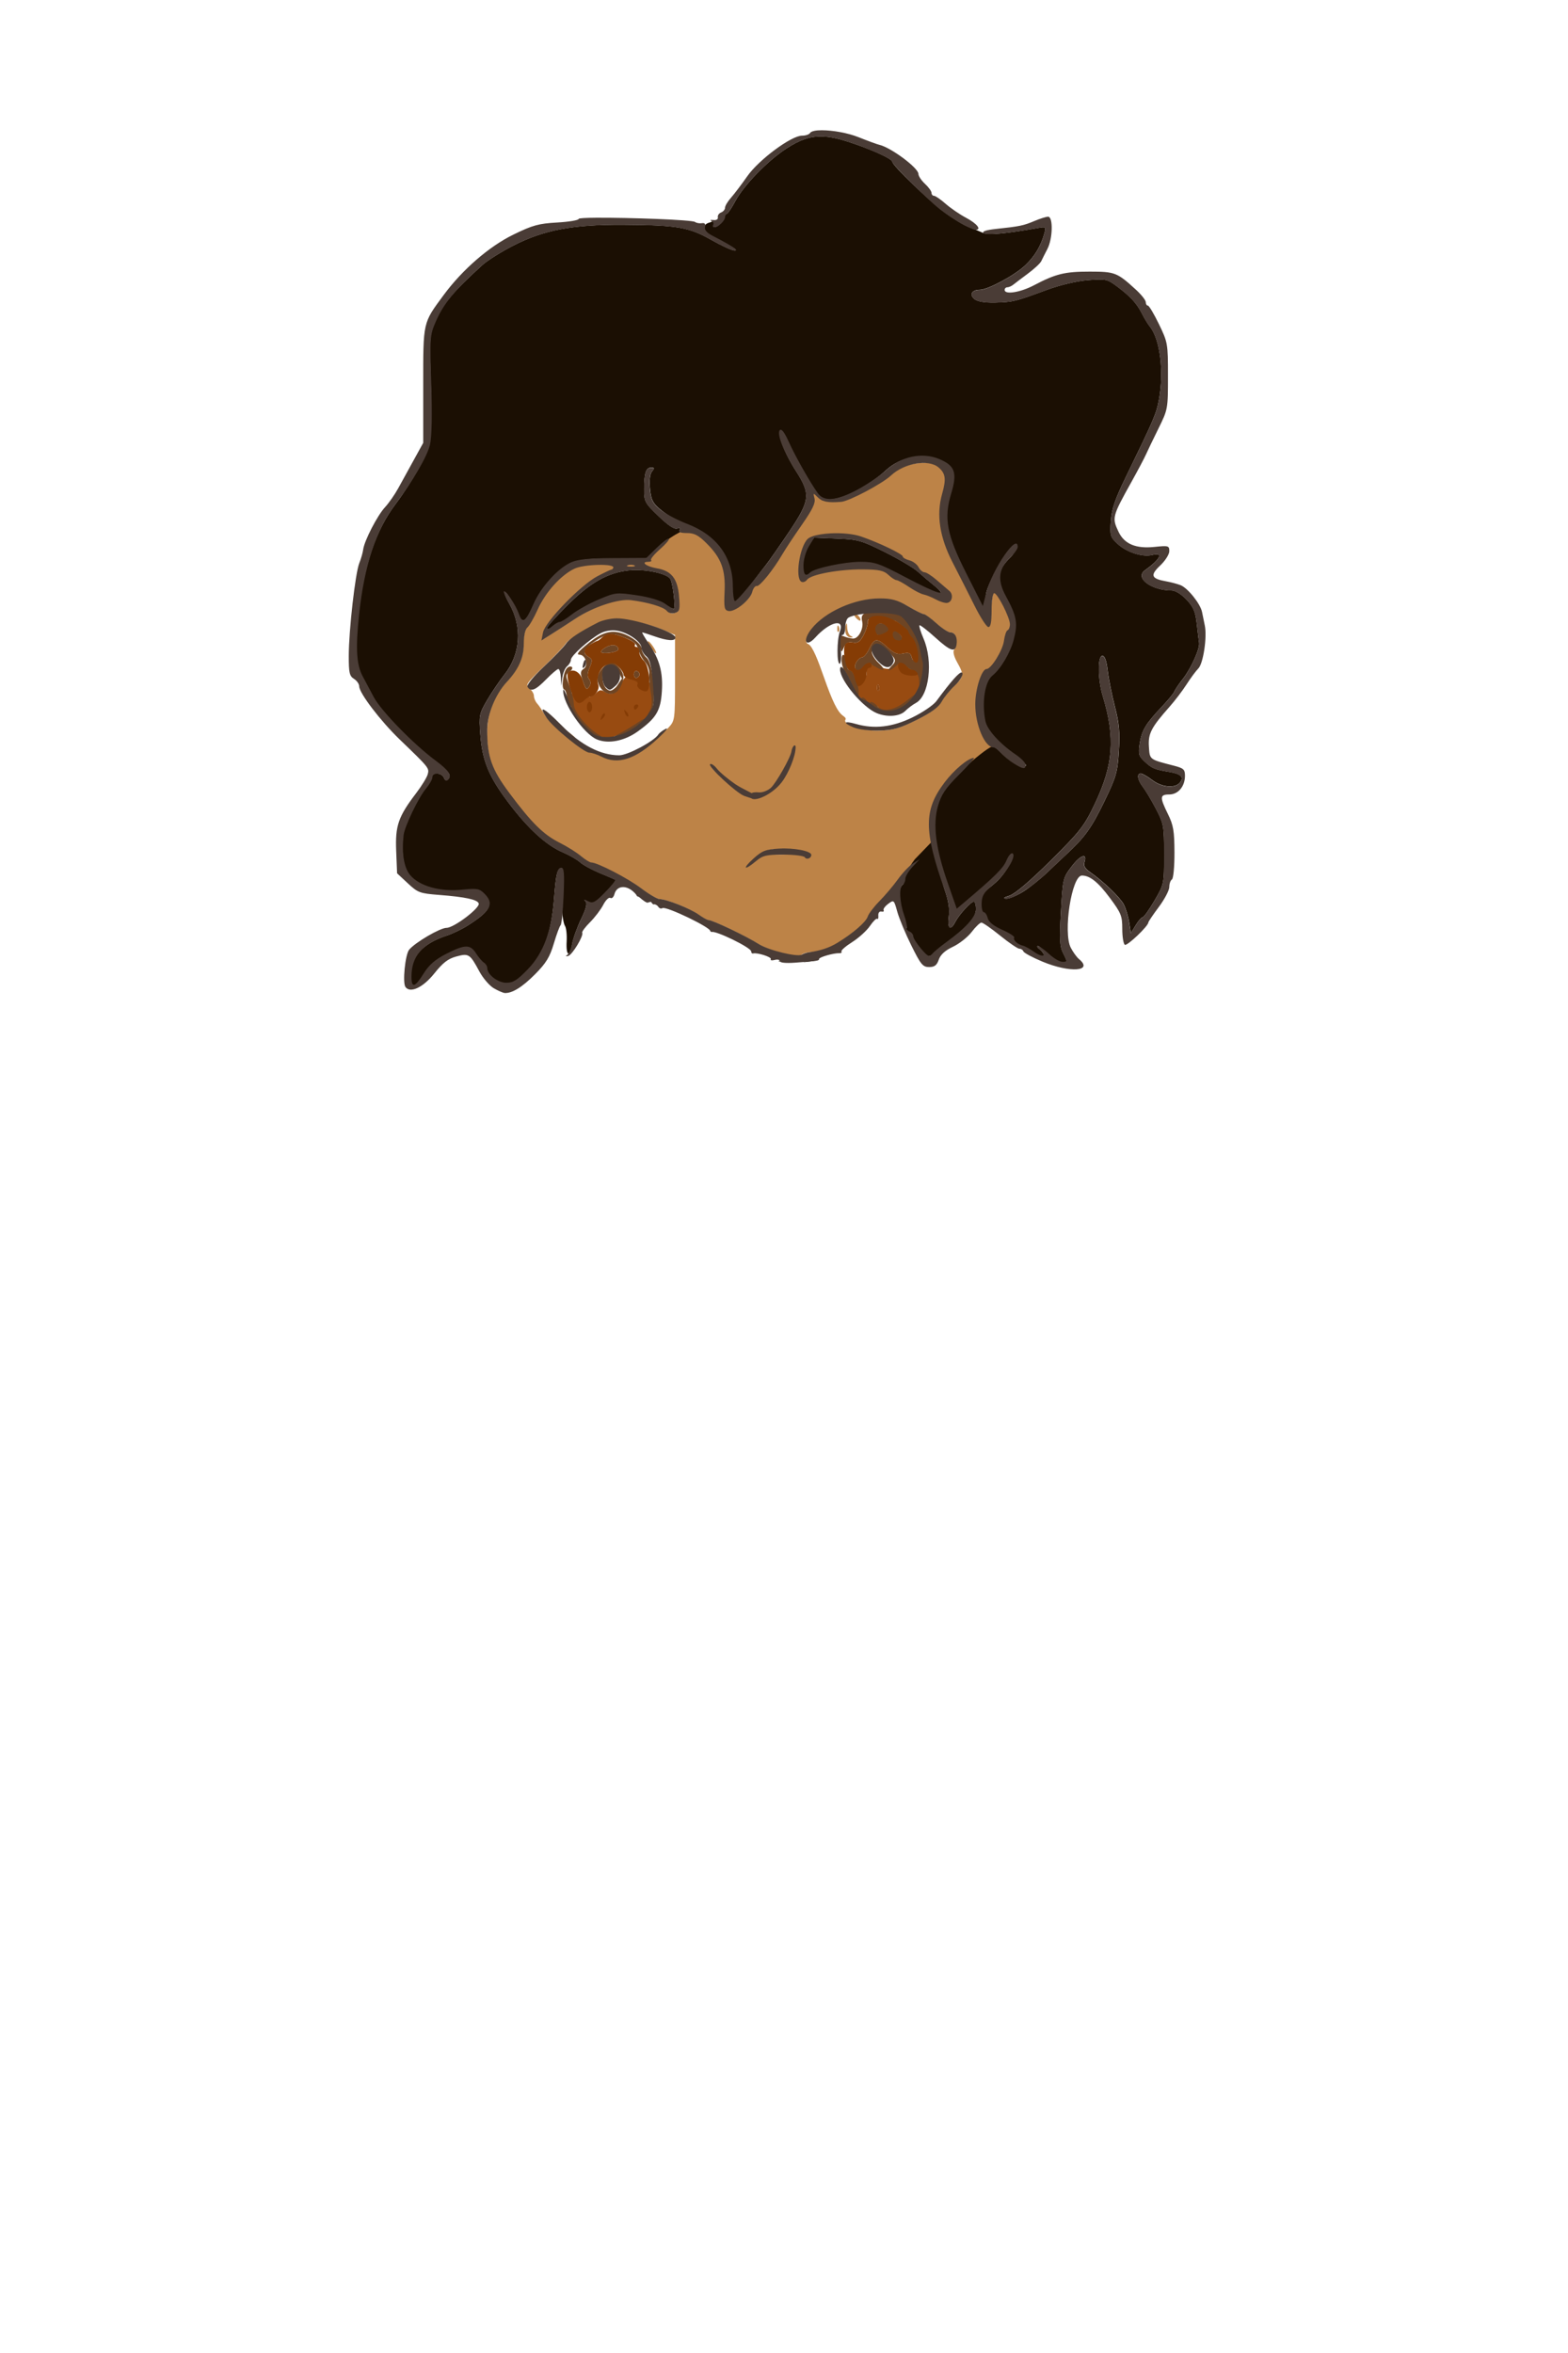 <?xml version="1.0" encoding="UTF-8" standalone="no"?>
<!-- Created with Inkscape (http://www.inkscape.org/) -->

<svg
   version="1.1"
   id="svg579"
   width="192"
   height="288"
   viewBox="0 0 192 288"
   sodipodi:docname="head1.svg"
   inkscape:version="1.2.2 (732a01da63, 2022-12-09)"
   xmlns:inkscape="http://www.inkscape.org/namespaces/inkscape"
   xmlns:sodipodi="http://sodipodi.sourceforge.net/DTD/sodipodi-0.dtd"
   xmlns="http://www.w3.org/2000/svg"
   xmlns:svg="http://www.w3.org/2000/svg">
  <sodipodi:namedview
     id="namedview2480"
     pagecolor="#ffffff"
     bordercolor="#000000"
     borderopacity="0.25"
     inkscape:showpageshadow="2"
     inkscape:pageopacity="0.0"
     inkscape:pagecheckerboard="0"
     inkscape:deskcolor="#d1d1d1"
     showgrid="false"
     inkscape:zoom="2.8263889"
     inkscape:cx="96.058968"
     inkscape:cy="144.1769"
     inkscape:window-width="1920"
     inkscape:window-height="1001"
     inkscape:window-x="-9"
     inkscape:window-y="-9"
     inkscape:window-maximized="1"
     inkscape:current-layer="svg579" />
  <defs
     id="defs583" />
  <g
     id="g585"
     transform="translate(9.199,-1.294)">
    <g
       id="g589"
       transform="translate(-3.54,4.783)">
      <path
         id="skin"
         style="fill:#bd8347;stroke-width:0.32"
         d="m 107.305,53.17 c -1.291,0.015 -2.777,0.467 -3.989,1.538 -1.057,0.934 -1.72,1.123 -4.956,2.787 -0.584,0.3 -1.611,0.431 -2.529,0.327 -0.653,-0.074 -1.533,-1.098 -1.837,-0.882 -0.444,0.316 -0.691,1.925 -1.837,3.661 -3.903,5.915 -4.785,7.679 -5.185,7.432 -0.147,-0.091 -0.447,0.468 -0.559,0.916 -0.266,1.06 -1.781,2.161 -2.638,2.038 -0.616,-0.089 -0.296,0.092 -0.308,-2.259 -0.015,-3.182 -1.243,-4.898 -3.814,-6.995 -0.684,-0.557 -3.064,0.006 -3.446,0.688 -0.328,0.586 -1.007,1.17 -1.9,1.788 -0.364,0.252 -0.403,0.665 -0.314,0.809 0.089,0.144 -0.427,0.218 -0.649,0.218 -0.724,0 0.159,0.639 1.561,1.038 1.606,0.457 2.35,0.906 2.546,3.276 0.13,1.572 0.072,1.804 -0.496,1.984 -0.39,0.124 -0.637,0.02 -0.865,-0.262 -0.382,-0.471 -2.484,-1.151 -4.521,-1.398 -1.561,-0.189 -4.63,0.928 -6.802,2.359 -1.007,0.663 -2.357,1.536 -3.002,1.939 l -0.851,0.536 0.048,-0.776 c 0.394,-1.968 7.414,-8.207 8.269,-7.352 0.108,0.108 0.352,-0.166 0.352,-0.459 0,-0.434 -0.597,-0.522 -2.056,-0.522 -0.985,0 -2.352,0.131 -2.941,0.41 -1.238,0.587 -4.006,3.416 -4.006,4.097 0,0.254 -0.538,1.176 -1.154,2.092 -0.88,1.307 -0.988,2.105 -0.989,3.274 -0.001,1.542 -0.68,3.015 -2.088,4.527 -2.141,2.301 -2.849,5.508 -2.045,9.258 0.61,2.844 5.607,9.224 8.379,10.509 0.654,0.303 1.856,0.848 2.468,1.305 0.612,0.458 1.199,1.001 1.379,1.032 0.969,0.166 4.777,2 6.285,3.142 0.956,0.723 1.965,1.314 2.244,1.314 0.82,0 3.747,1.157 4.771,1.887 0.52,0.371 1.058,0.674 1.195,0.674 0.513,0 4.642,1.969 6.205,2.959 0.613,0.388 1.91,0.877 2.881,1.086 2.248,0.484 2.102,0.472 2.359,0.215 0.121,-0.121 0.469,-0.253 0.773,-0.293 1.49,-0.198 2.871,-0.083 3.897,-0.706 1.914,-1.163 3.614,-2.787 3.833,-3.477 0.115,-0.363 0.569,-1.077 1.117,-1.613 0.548,-0.536 1.479,-1.622 2.093,-2.412 0.614,-0.79 1.492,-2.354 2.329,-3.179 1.495,-1.472 1.92,-1.244 1.927,-3.228 0.004,-1.111 0.07,-2.769 0.223,-3.427 0.363,-1.561 3.21,-4.697 4.771,-5.355 0.659,-0.278 1.429,-0.809 1.737,-1.053 0.591,-0.469 1.005,-1.047 0.523,-1.047 -0.573,0 -1.627,-2.89 -1.622,-4.785 0.005,-1.941 0.735,-4.206 1.326,-4.206 0.605,0 1.999,-2.21 2.158,-3.413 0.087,-0.662 0.288,-1.097 0.445,-1.156 0.158,-0.059 0.199,-0.719 0.199,-1.062 0,-0.809 -1.627,-4.289 -2.036,-4.289 -0.174,0 -0.447,1.372 -0.447,2.522 0,1.46 -0.078,1.762 -0.359,1.75 -0.22,-0.009 -0.8,-0.927 -1.518,-2.37 -0.718,-1.443 -1.905,-3.748 -2.656,-5.202 -1.606,-3.11 -1.808,-5.216 -1.17,-8.598 0.41,-2.172 0.208,-2.568 -0.55,-3.199 -0.509,-0.424 -1.384,-0.421 -2.159,-0.412 z m -13.48,9.105 2.818,-0.441 c 2.939,0.13 3.233,0.422 5.486,1.518 1.364,0.664 2.71,1.167 2.71,1.324 0,0.156 0.122,0.984 0.327,0.452 0.098,-0.254 0.98,0.159 1.368,0.558 0.388,0.398 0.85,1.114 1.334,1.361 0.484,0.247 1.129,0.378 1.129,0.52 0,0.142 0.296,0.693 0.835,0.972 0.713,0.369 0.766,0.488 0.693,0.997 -0.125,0.873 -0.399,0.889 -1.569,0.249 -0.498,-0.272 -1.217,-0.65 -1.548,-0.714 -0.331,-0.064 -0.979,-0.444 -1.644,-0.896 -0.665,-0.452 -1.369,-0.781 -1.564,-0.781 -0.196,0 -0.609,-0.262 -0.944,-0.634 -0.564,-0.626 -1.359,-0.937 -4.471,-0.806 -2.529,0.106 -3.641,0.292 -4.816,0.815 -0.858,0.382 -1.04,0.82 -1.194,0.82 -0.568,0 -0.45,-2.849 0.24,-4.274 z M 71.477,65.552 c -0.111,-1.4e-5 -0.183,0.103 -0.298,0.149 -0.255,0.102 -0.179,0.178 0.193,0.193 0.337,0.014 1.034,-0.006 0.928,-0.113 -0.053,-0.053 -0.701,-0.23 -0.812,-0.23 z m 31.588,4.93 c 1.031,0.425 1.164,-0.498 2.35,0.201 0.93,0.548 1.828,0.996 1.996,0.996 0.168,0 0.863,0.505 1.545,1.121 0.682,0.616 1.475,1.119 1.762,1.119 0.287,0 0.542,0.18 0.568,0.4 0.144,1.178 0.129,1.391 -0.121,1.729 -0.164,0.221 -0.012,0.831 0.381,1.529 0.863,1.537 0.832,1.758 -0.389,2.895 -0.572,0.532 -1.272,1.4 -1.557,1.928 -0.362,0.672 -1.274,1.339 -3.039,2.221 -2.079,1.039 -2.889,1.27 -4.604,1.316 -2.099,0.057 -4.437,-0.773 -4.098,-1.322 0.099,-0.16 0.007,-0.282 -0.312,-0.514 -0.657,-0.478 -1.272,-1.73 -2.33,-4.74 -0.7,-1.99 -1.378,-3.792 -1.913,-4.019 -1.019,-0.432 1.526,-2.835 4.158,-4.122 1.275,-0.624 2.22,-0.758 4.013,-0.862 0.573,-0.033 0.87,-0.172 1.214,-0.031 z m -4.019,1.197 c -0.173,0 -0.127,0.203 0.1,0.449 0.227,0.246 0.464,0.398 0.525,0.34 0.19,-0.18 -0.293,-0.789 -0.625,-0.789 z M 69.966,72.377 c 1.655,0.044 3.763,0.443 5.992,1.404 l 1.039,0.449 v 5.238 c 0,5.147 -0.013,5.254 -0.801,6.104 -0.396,0.428 -0.817,0.704 -1.014,0.689 -0.006,0.021 -0.019,0.039 -0.033,0.055 -0.026,0.025 -0.055,0.047 -0.088,0.064 -0.002,7.65e-4 -0.004,0.001 -0.006,0.002 -0.004,0.004 -0.006,0.009 -0.01,0.014 -0.038,0.047 -0.078,0.094 -0.111,0.145 -0.018,0.028 -0.041,0.043 -0.061,0.049 4.48e-4,0.007 -6.2e-4,0.012 0,0.02 0.024,0.287 -0.198,0.498 -0.442,0.584 -0.231,0.081 -0.275,0.139 -0.224,-0.008 -0.017,0.015 -0.036,0.028 -0.057,0.039 -0.038,0.021 -0.079,0.037 -0.121,0.049 -0.025,0.006 -0.012,0.003 -0.037,0.008 -0.031,0.005 -0.054,-3.25e-4 -0.068,-0.012 0.005,0.024 0.006,0.049 0.02,0.07 0.183,0.297 -0.579,0.793 -2.007,1.58 -1.237,0.682 -2.722,0.711 -3.943,0.074 -0.504,-0.263 -1.135,-0.458 -1.439,-0.458 -0.739,0 -4.85,-3.326 -5.512,-4.527 -0.289,-0.523 -0.704,-1.145 -0.924,-1.383 -0.22,-0.238 -0.4,-0.658 -0.4,-0.934 0,-0.276 -0.253,-0.697 -0.561,-0.934 -0.512,-0.394 -0.365,-0.617 1.705,-2.596 1.246,-1.19 2.472,-2.47 2.725,-2.846 0.426,-0.633 1.776,-1.288 4.078,-2.466 0.632,-0.323 1.22,-0.523 2.213,-0.497 z m 28.051,0.457 c -0.031,-0.046 -0.072,0.03 -0.123,0.225 -0.082,0.318 -0.07,0.787 0.027,1.041 0.097,0.254 0.362,0.449 0.588,0.436 0.321,-0.02 0.323,-0.061 0.01,-0.188 -0.22,-0.089 -0.417,-0.544 -0.438,-1.014 -0.013,-0.288 -0.033,-0.454 -0.064,-0.5 z m -1.09,0.248 c -0.034,0.034 -0.057,0.146 -0.064,0.332 h 0.002 c -0.014,0.337 0.062,0.526 0.168,0.42 0.106,-0.106 0.116,-0.382 0.023,-0.613 -0.051,-0.128 -0.095,-0.172 -0.129,-0.139 z m -23.256,1.918 c -0.042,0.05 0.064,0.294 0.291,0.641 0.302,0.462 0.61,0.84 0.684,0.84 0.231,0 -0.513,-1.233 -0.883,-1.461 -0.048,-0.03 -0.078,-0.036 -0.092,-0.02 z m 35.843,7.163 c -0.088,0 -0.565,0.56 -0.978,1 -0.413,0.44 -0.857,0.357 -0.769,0.357 0.088,0 0.499,-0.359 0.912,-0.799 0.413,-0.44 0.923,-0.558 0.835,-0.558 z m -45.636,3.917 c -0.017,0.017 0.08,0.147 0.279,0.4 0.242,0.308 0.494,0.561 0.561,0.561 0.263,0 0.094,-0.264 -0.439,-0.682 -0.254,-0.199 -0.384,-0.296 -0.4,-0.279 z m 11.168,0.172 c -7.72e-4,0.002 -0.003,0.004 -0.004,0.006 0.003,0.003 0.005,0.005 0.008,0.008 0.005,-0.004 0.009,-0.008 0.014,-0.012 -0.006,-8.32e-4 -0.012,-4.39e-4 -0.018,-0.002 z m 16.65,1.729 c 0.081,0.135 -0.084,0.702 -0.418,1.758 -0.599,1.892 -1.963,3.368 -3.229,4.045 -0.969,0.518 -1.821,0.533 -2.893,-0.182 -0.528,-0.352 -0.714,-0.317 -1.682,-1.264 -0.769,-0.752 -2.24,-1.783 -1.92,-2.104 0.11,-0.11 0.008,0.05 0.396,0.506 1.194,1.403 3.821,3.084 5.002,3.084 1.622,0 3.452,-2.256 4.334,-4.859 0.014,-0.362 0.08,-0.831 0.408,-0.984 z m -1.678,12.43 c 0,0 3.853,0.151 3.244,0.76 -0.293,0.293 -0.103,0.379 -0.588,0.077 -0.345,-0.216 -1.581,-0.125 -2.746,-0.125 -1.792,0 -2.33,-0.143 -3.135,0.534 -1.467,1.234 -1.396,1.41 0.028,0.124 1.175,-1.062 1.167,-1.341 3.196,-1.369 z" />
      <path
         style="fill:#984b11;stroke-width:0.32"
         d="m 67.646,86.518 c -1.149,-0.646 -3.359,-3.058 -3.24,-3.6 0.064,-0.291 -0.162,-1.49 0.031,-1.452 0.193,0.038 1.18,0.883 1.394,0.624 0.214,-0.258 0.589,-0.314 0.756,-0.314 0.167,0 0.516,-0.213 0.777,-0.473 0.368,-0.368 0.602,-0.392 1.055,-0.109 0.777,0.485 1.567,0.14 1.944,-0.849 0.389,-1.023 0.905,-1.564 1.79,-0.546 0.383,0.44 1.358,0.255 1.711,0.255 0.519,0 0.342,1.295 0.342,2.192 0,0.614 -0.125,1.457 -0.648,2.086 -0.635,0.764 -1.777,1.301 -2.982,1.868 -1.676,0.788 -2.026,0.826 -2.93,0.318 z m 0.655,-2.586 c -0.099,-0.099 -0.09,0.027 -0.21,0.343 -0.174,0.456 -0.293,0.409 0.023,0.096 0.219,-0.217 0.286,-0.34 0.187,-0.438 z M 70.983,83.705 c -0.316,-0.314 -0.134,-0.298 0.04,0.158 0.12,0.316 0.122,0.347 0.221,0.249 0.099,-0.099 -0.041,-0.19 -0.26,-0.407 z m -4.221,-0.648 c 0,-0.352 -0.04,-0.484 -0.216,-0.484 -0.176,0 -0.247,0.184 -0.247,0.536 0,0.352 0.009,0.473 0.185,0.473 0.176,0 0.278,-0.173 0.278,-0.525 z m 5.579,-0.094 c 0.109,-0.176 0.118,-0.08 -0.068,-0.08 -0.186,0 -0.193,0.019 -0.193,0.195 0,0.176 -0.051,0.195 0.027,0.195 0.078,0 0.126,-0.134 0.235,-0.31 z m 29.549,0.102 c -0.106,-0.171 -0.753,-0.266 -1.361,-0.555 -1.182,-0.561 -1.886,-1.82 -1.08,-2.49 0.264,-0.219 0.996,-0.572 0.996,-0.976 0,-0.902 -0.022,-1.492 1.149,-1.05 0.64,0.242 1.557,0.548 1.97,0.29 0.465,-0.29 0.619,-0.93 0.925,-0.44 0.235,0.377 1.571,1.092 2.165,1.092 0.841,0 0.52,0.565 0.52,1.375 0,1.775 -4.479,4.056 -5.283,2.755 z m 0.053,-2.629 c -0.102,-0.255 -0.178,-0.179 -0.193,0.193 -0.014,0.337 0.062,0.526 0.168,0.42 0.106,-0.106 0.118,-0.382 0.025,-0.613 z m 2.2,-7.79 c -0.342,-0.258 -0.467,-0.47 -0.279,-0.47 0.188,0 0.521,0.216 0.74,0.48 0.498,0.6 0.342,0.597 -0.461,-0.01 z"
         id="lower_eye" />
      <path
         style="fill:#6e4524;stroke-width:0.32"
         d="m 65.77,85.311 c -0.816,-0.872 -1.484,-1.817 -1.484,-2.099 0,-0.282 -0.108,-0.446 -0.24,-0.365 -0.132,0.081 -0.257,-0.3 -0.277,-0.847 -0.021,-0.547 -0.175,-1.04 -0.343,-1.096 -0.367,-0.122 -0.149,-2.003 0.297,-2.563 0.174,-0.218 0.452,-0.312 0.619,-0.209 0.167,0.103 0.054,0.369 -0.249,0.591 -0.519,0.379 -0.52,0.484 -0.019,1.736 0.293,0.733 0.533,1.755 0.533,2.272 0,0.953 1.75,2.983 3.144,3.767 0.502,0.283 0.425,0.383 0.02,0.39 -0.284,0.005 -1.184,-0.704 -2,-1.577 z m 4.264,1.068 c 0.645,-0.323 1.987,-1.129 2.562,-1.539 0.574,-0.409 0.971,-0.443 0.83,-0.215 -0.372,0.601 -3.098,2.274 -3.682,2.259 -0.274,-0.007 -0.355,-0.183 0.291,-0.506 z m 3.86,-2.869 c 0.283,-0.473 0.321,-1.125 0.13,-2.24 -0.149,-0.865 -0.232,-1.914 -0.186,-2.332 0.046,-0.418 -0.193,-1.066 -0.532,-1.44 -0.339,-0.374 -0.706,-1.06 -0.815,-1.524 -0.143,-0.605 -0.564,-0.99 -1.488,-1.36 -1.75,-0.7 -2.211,-0.657 -3.772,0.356 -1.439,0.933 -1.664,1.477 -0.81,1.956 0.466,0.261 0.481,0.426 0.121,1.296 -0.295,0.711 -0.315,1.115 -0.072,1.408 0.208,0.25 0.23,0.59 0.056,0.87 -0.341,0.552 -0.444,0.455 -0.876,-0.826 -0.266,-0.79 -0.235,-1.045 0.156,-1.292 0.63,-0.397 0.249,-1.719 -0.501,-1.737 -0.383,-0.009 -0.216,-0.293 0.582,-0.983 1.705,-1.477 2.839,-1.974 4.053,-1.777 1.348,0.219 2.987,1.362 2.987,2.084 0,0.301 0.265,0.774 0.589,1.052 0.867,0.742 1.258,5.938 0.502,6.66 -0.479,0.457 -0.489,0.443 -0.122,-0.169 z M 101.362,83.068 c -0.415,-0.346 -0.593,-0.634 -0.395,-0.64 0.198,-0.006 0.54,0.205 0.759,0.469 0.699,0.842 2.182,0.57 3.706,-0.679 1.725,-1.413 1.864,-1.189 0.214,0.346 -1.423,1.323 -3.069,1.516 -4.285,0.504 z m -1.555,-0.99 c 0,-0.186 0.144,-0.25 0.32,-0.141 0.176,0.109 0.32,0.261 0.32,0.339 0,0.078 -0.144,0.141 -0.32,0.141 -0.176,0 -0.32,-0.152 -0.32,-0.339 z m -1.106,-1.667 c -0.322,-0.745 -0.74,-1.551 -0.929,-1.791 -0.418,-0.531 -0.532,-1.963 -0.155,-1.963 0.149,0 0.427,0.448 0.427,0.976 0,0.6 0.086,0.913 0.36,0.913 0.576,0 1.334,2.768 1.027,3.075 -0.08,0.08 -0.408,-0.464 -0.73,-1.209 z m -30.684,0.461 c -0.291,-0.322 -0.53,-0.898 -0.53,-1.28 0,-0.772 1.042,-1.975 1.71,-1.975 0.614,0 1.492,1.061 1.477,1.785 -0.009,0.419 -0.157,0.283 -0.465,-0.425 -0.462,-1.064 -0.69,-1.186 -1.577,-0.846 -0.659,0.253 -0.673,2.149 -0.02,2.691 0.398,0.33 0.601,0.299 1.12,-0.17 0.232,-0.21 0.756,-1.171 0.865,-1.176 0.207,-0.009 -0.188,1.171 -0.615,1.598 -0.554,0.554 -1.357,0.472 -1.966,-0.201 z m 38.859,-1.105 c -0.018,-0.54 -0.249,-0.968 -0.589,-1.089 -0.308,-0.109 -0.812,-0.415 -1.12,-0.68 -0.5,-0.429 -0.623,-0.424 -1.145,0.049 -0.745,0.674 -1.228,0.697 -0.558,0.027 0.683,-0.683 0.647,-0.84 -0.438,-1.879 -1.013,-0.97 -1.939,-0.934 -1.939,0.076 0,0.327 0.359,0.932 0.799,1.345 1.026,0.964 0.801,1.186 -0.453,0.446 -0.946,-0.559 -0.946,-0.371 -1.367,0.205 -0.578,0.791 -1.349,0.19 -0.889,-0.669 0.183,-0.341 0.507,-0.624 0.721,-0.628 0.214,-0.004 0.605,-0.464 0.869,-1.023 0.641,-1.357 0.941,-1.389 2.205,-0.235 0.844,0.77 1.26,0.938 1.952,0.786 0.708,-0.155 0.914,-0.065 1.052,0.463 0.23,0.881 0.629,-0.007 0.67,-0.907 0.023,-0.502 0.548,0.458 0.763,1.262 0.198,0.743 0.009,1.556 -0.192,2.256 -0.301,1.046 -0.313,1.053 -0.341,0.196 z M 71.966,79.057 c 0,-0.293 0.155,-0.482 0.344,-0.419 0.189,0.063 0.344,0.251 0.344,0.419 0,0.167 -0.155,0.356 -0.344,0.419 -0.189,0.063 -0.344,-0.125 -0.344,-0.419 z m -4.003,-2.725 c -0.074,-0.12 0.206,-0.401 0.624,-0.624 0.735,-0.394 1.46,-0.249 1.46,0.292 0,0.329 -1.898,0.632 -2.083,0.332 z m 29.237,-1.001 c -0.131,-1.107 -0.1,-1.152 0.605,-0.884 0.409,0.155 0.918,0.248 1.132,0.206 0.613,-0.12 1.167,-1.287 0.978,-2.062 -0.137,-0.564 -0.078,-0.937 0.604,-1.108 1.099,-0.276 4.067,0.041 4.682,0.551 1.014,0.841 2.472,4.452 1.901,4.452 -0.17,0 -0.779,-0.628 -0.779,-0.9 0,-0.52 0.092,-0.54 -1.389,-2.293 -0.846,-1.001 -1.189,-0.918 -2.748,-0.932 -1.511,-0.014 -1.58,-0.266 -1.585,0.296 -0.003,0.352 -0.249,1.089 -0.547,1.638 -0.423,0.779 -0.707,0.967 -1.294,0.854 -0.559,-0.107 -0.839,0.048 -1.088,0.602 -0.317,0.706 -0.342,0.684 -0.472,-0.42 z m 6.658,-0.472 c -0.451,-0.162 -0.38,-1.191 0.053,-1.191 0.419,0 1.195,1.13 0.9,1.298 -0.141,0.08 -0.639,0.159 -0.859,0.08 z m -2.407,-1.032 c -0.381,-0.993 0.907,-1.439 1.607,-0.595 0.276,0.333 0.152,0.634 -0.445,0.906 -0.621,0.283 -1.01,0.084 -1.162,-0.311 z"
         id="eye_outline" />
      <path
         style="display:inline;fill:#853c05;stroke-width:0.32"
         d="m 68.075,84.243 c 0.12,-0.316 0.299,-0.493 0.398,-0.395 0.099,0.099 2.05e-4,0.357 -0.218,0.574 -0.316,0.314 -0.353,0.277 -0.179,-0.179 z m 2.88,-0.452 c -0.174,-0.456 -0.137,-0.493 0.179,-0.179 0.219,0.217 0.317,0.475 0.218,0.574 -0.099,0.099 -0.277,-0.079 -0.398,-0.395 z m -4.661,-0.734 c 0,-0.352 0.144,-0.64 0.32,-0.64 0.176,0 0.32,0.288 0.32,0.64 0,0.352 -0.144,0.64 -0.32,0.64 -0.176,0 -0.32,-0.288 -0.32,-0.64 z m 5.76,0 c 0,-0.176 0.152,-0.32 0.339,-0.32 0.186,0 0.25,0.144 0.141,0.32 -0.109,0.176 -0.261,0.32 -0.339,0.32 -0.078,0 -0.141,-0.144 -0.141,-0.32 z M 64.281,80.886 C 63.924,79.786 63.821,79.003 64.007,78.817 c 0.543,-0.543 1.429,-0.096 1.745,0.88 0.403,1.248 0.519,1.356 0.862,0.801 0.173,-0.281 0.151,-0.62 -0.056,-0.87 -0.243,-0.293 -0.222,-0.696 0.072,-1.408 0.36,-0.87 0.345,-1.035 -0.121,-1.296 -0.738,-0.413 -0.668,-0.99 0.186,-1.523 0.396,-0.247 0.792,-0.452 0.88,-0.454 0.088,-0.003 0.35,-0.195 0.583,-0.427 0.233,-0.233 0.698,-0.423 1.034,-0.423 0.937,0 3.202,0.991 3.003,1.314 -0.097,0.157 -0.024,0.286 0.162,0.286 0.186,0 0.339,0.266 0.339,0.59 0,0.325 0.271,0.836 0.603,1.136 0.688,0.622 0.888,3.717 0.24,3.709 -0.625,-0.008 -1.254,-0.549 -1.041,-0.893 0.115,-0.186 -0.216,-0.422 -0.759,-0.541 -0.53,-0.116 -0.963,-0.394 -0.963,-0.616 0,-0.223 -0.289,-0.666 -0.641,-0.985 -0.527,-0.477 -0.782,-0.516 -1.431,-0.22 -0.828,0.377 -1.332,1.626 -1.003,2.485 0.191,0.498 -0.456,1.417 -0.998,1.417 -0.153,0 -0.45,0.171 -0.66,0.381 -0.773,0.773 -1.197,0.467 -1.761,-1.272 z m 8.462,-1.829 c 0,-0.167 -0.155,-0.356 -0.344,-0.419 -0.189,-0.063 -0.344,0.125 -0.344,0.419 0,0.293 0.155,0.482 0.344,0.419 0.189,-0.063 0.344,-0.251 0.344,-0.419 z m -2.608,-3.057 c 0,-0.541 -0.724,-0.686 -1.46,-0.292 -0.417,0.223 -0.698,0.504 -0.624,0.624 0.185,0.3 2.083,-0.003 2.083,-0.332 z m 31.705,4.631 c 0.015,-0.373 0.091,-0.449 0.193,-0.193 0.092,0.231 0.081,0.507 -0.025,0.613 -0.106,0.106 -0.182,-0.083 -0.168,-0.42 z m -2.745,-1.093 c -0.116,-0.528 -0.396,-0.96 -0.623,-0.96 -0.448,0 -0.887,-2.325 -0.586,-3.108 0.114,-0.297 0.462,-0.415 0.948,-0.322 0.606,0.116 0.883,-0.064 1.31,-0.851 0.298,-0.549 0.544,-1.286 0.547,-1.638 0.008,-1.054 2.056,-1.04 3.665,0.024 0.715,0.473 1.3,0.975 1.3,1.115 0,0.14 0.212,0.467 0.471,0.726 0.634,0.634 1.031,3.095 0.5,3.095 -0.215,0 -0.468,-0.295 -0.562,-0.656 -0.138,-0.528 -0.344,-0.618 -1.052,-0.463 -0.693,0.152 -1.109,-0.015 -1.952,-0.786 -1.264,-1.154 -1.564,-1.122 -2.205,0.235 -0.264,0.559 -0.655,1.02 -0.869,1.023 -0.214,0.004 -0.538,0.286 -0.721,0.628 -0.437,0.816 0.25,1.291 0.793,0.548 0.426,-0.583 1.116,-0.712 1.116,-0.209 0,0.176 -0.144,0.32 -0.32,0.32 -0.176,0 -0.32,0.331 -0.32,0.736 0,0.712 -0.526,1.504 -0.999,1.504 -0.127,0 -0.325,-0.432 -0.441,-0.96 z m 5.576,-5.308 c -0.206,-0.248 -0.501,-0.452 -0.656,-0.452 -0.433,0 -0.332,0.888 0.119,1.05 0.641,0.23 0.944,-0.108 0.536,-0.599 z m -1.618,-0.982 c -0.7,-0.844 -1.753,-0.351 -1.372,0.642 0.151,0.394 0.338,0.421 0.959,0.139 0.597,-0.272 0.69,-0.448 0.414,-0.781 z m 1.706,5.586 c -0.447,-0.447 -0.512,-1.216 -0.103,-1.216 0.154,0 0.491,0.091 0.71,0.355 0.219,0.264 0.588,0.527 0.82,0.527 0.232,0 0.48,0.222 0.588,0.398 0.284,0.459 -1.551,0.401 -2.016,-0.064 z"
         id="upper_eye"
         class="UnoptimicedTransforms"
         transform="translate(-0.088)" />
      <path
         id="hair"
         style="display:inline;fill:#1b0f03;stroke-width:0.32"
         d="m 95.053,13.214 c -1.526,-0.047 -2.818,0.424 -4.428,1.477 -2.306,1.508 -5.183,4.465 -6.234,6.41 -0.428,0.792 -0.886,1.488 -1.018,1.547 -0.132,0.059 -0.373,0.226 -0.373,0.4 0,0.443 -0.703,1.252 -1.174,1.252 -0.248,0 -0.18,-0.237 0.186,-0.641 0.075,-0.083 0.102,-0.143 0.141,-0.209 -0.017,0.012 -0.035,0.015 -0.053,-0.002 -0.002,-0.002 -0.004,-0.003 -0.006,-0.006 -0.01,0.016 -0.019,0.031 -0.031,0.045 -0.008,0.01 -0.028,0.031 -0.043,0.033 -0.012,0.002 -0.025,-0.004 -0.037,-0.006 -0.008,-0.01 -0.017,-0.018 -0.023,-0.029 -0.001,-0.002 -0.003,-0.003 -0.004,-0.006 -0.006,-0.001 -0.013,-2.66e-4 -0.02,-0.002 -0.004,-0.001 -0.006,-0.004 -0.01,-0.006 -0.009,8.62e-4 -0.018,0.002 -0.027,0.002 -0.02,-3e-4 -0.039,8.12e-4 -0.059,0.004 -0.019,0.002 -0.037,0.008 -0.057,0.008 -8.6e-4,-0.007 -0.003,-0.014 -0.004,-0.021 -0.002,-6.49e-4 -0.002,-0.001 -0.004,-0.002 l -0.002,-0.002 c -0.005,-0.002 -0.01,-0.003 -0.016,-0.004 -0.003,-9.24e-4 -0.005,-0.003 -0.008,-0.004 -0.004,-0.001 -0.008,-0.002 -0.012,-0.004 -0.002,-6.69e-4 -0.004,-0.001 -0.006,-0.002 -0.098,0.12 -0.269,0.241 -0.52,0.307 -0.959,0.251 -0.811,1.099 0.362,1.705 2.383,1.232 3.264,1.712 2.711,1.712 -0.311,0 -1.571,-0.579 -2.842,-1.301 -2.749,-1.562 -4.203,-1.811 -10.816,-1.848 -6.151,-0.034 -9.693,0.636 -13.414,2.537 -1.496,0.764 -3.224,1.851 -3.84,2.416 -3.495,3.207 -4.764,4.647 -5.744,6.906 -0.692,1.594 -0.709,1.956 -0.528,7.619 0.122,3.786 -0.002,6.421 -0.223,7.385 -0.316,1.379 -1.99,4.514 -4.113,7.335 -2.385,3.169 -3.872,7.436 -4.519,13.453 -0.439,4.086 -0.316,6.208 0.425,7.608 0.268,0.507 0.891,1.676 1.379,2.591 0.908,1.706 4.852,5.827 7.563,7.838 1.633,1.212 2.093,1.651 1.593,2.15 -0.213,0.213 -0.361,0.209 -0.498,-0.147 -0.249,-0.65 -1.521,-0.725 -1.521,-0.089 0,0.251 -0.31,0.833 -0.755,1.363 -0.884,1.051 -2.612,4.69 -2.724,5.713 -0.249,2.269 0.046,4.084 0.826,5.01 1.128,1.341 3.721,2.049 6.408,1.773 1.812,-0.186 2.012,-0.178 2.616,0.427 1.255,1.255 0.901,2.072 -1.945,3.878 -0.704,0.447 -1.857,1.001 -2.561,1.232 -2.99,0.981 -4.469,2.595 -4.469,5.08 0,1.453 0.707,1.369 1.789,-0.361 0.665,-1.064 1.296,-1.681 2.649,-2.373 2.293,-1.172 2.844,-1.221 3.555,-0.103 0.308,0.484 0.651,0.983 0.875,1.124 0.224,0.141 0.323,0.372 0.323,0.594 0,0.811 1.489,2.037 2.543,2.037 0.835,0 1.488,-0.495 2.783,-1.845 1.881,-1.961 2.774,-4.692 3.082,-8.632 0.249,-3.187 0.402,-3.707 0.904,-3.707 0.331,0 0.135,0.586 0.017,3.225 -0.083,1.866 0.241,3.536 0.408,3.76 0.166,0.222 0.263,1.086 0.217,1.922 -0.101,1.805 0.381,2.035 0.672,0.32 0.112,-0.66 0.602,-2.025 1.09,-3.033 0.637,-1.317 0.791,-1.937 0.545,-2.199 -0.256,-0.273 -0.163,-0.195 0.337,0.061 0.578,0.297 0.914,0.134 2.116,-1.091 0.765,-0.779 1.299,-1.535 1.222,-1.596 -0.077,-0.061 -0.969,-0.438 -1.937,-0.84 -0.968,-0.402 -2.048,-0.993 -2.4,-1.314 -0.352,-0.321 -1.295,-0.865 -2.096,-1.207 -2.046,-0.875 -4.266,-2.9 -6.66,-6.074 -2.432,-3.225 -3.219,-5.133 -3.465,-8.398 -0.172,-2.291 -0.131,-2.5 0.84,-4.16 0.562,-0.961 1.514,-2.366 2.113,-3.121 1.984,-2.499 2.217,-5.845 0.605,-8.682 -0.436,-0.768 -0.645,-1.324 -0.572,-1.397 0.206,-0.207 1.256,1.675 1.634,2.758 0.187,0.536 0.606,0.764 0.782,0.656 0.175,-0.108 0.909,-1.003 1.401,-2.083 1.042,-2.288 2.942,-4.271 4.905,-5.027 1.063,-0.41 2.022,-0.466 4.481,-0.337 1.734,0.091 3.847,-0.013 4.208,-0.148 0.362,-0.135 1.01,-0.902 1.807,-1.65 0.797,-0.748 2.157,-1.538 2.333,-1.538 0.176,0 -0.25,-0.068 -0.123,-0.274 0.154,-0.25 0.058,-0.309 -0.289,-0.176 -0.353,0.135 -1.087,-0.347 -2.291,-1.504 -1.692,-1.625 -1.773,-1.778 -1.773,-3.318 0,-1.944 0.227,-2.629 0.873,-2.629 0.396,0 0.412,0.09 0.086,0.482 -0.256,0.308 -0.344,1.064 -0.244,2.1 0.13,1.351 0.334,1.767 1.24,2.527 0.597,0.5 1.982,1.416 3.214,1.887 3.618,1.385 5.448,3.93 5.461,7.484 0.004,1.012 0.321,2.282 0.461,2.282 0.223,0 1.514,-1.893 3.859,-4.883 0.39,-0.498 1.651,-2.302 2.801,-4.01 2.572,-3.82 2.663,-4.603 0.873,-7.404 -1.533,-2.399 -2.258,-4.477 -1.834,-4.9 0.203,-0.203 0.388,0.539 0.695,1.127 0.792,1.518 2.431,4.624 3.574,6.301 0.243,0.357 0.498,0.632 0.486,0.77 0.011,0.007 0.021,0.014 0.031,0.021 0.039,0.025 0.072,0.059 0.102,0.096 0.026,0.032 0.053,0.063 0.076,0.098 0.006,0.009 0.011,0.017 0.014,0.025 0.202,-0.015 0.415,-0.065 0.713,-0.068 2.149,-0.025 5.259,-1.89 7.158,-3.625 1.858,-1.698 4.39,-2.016 6.474,-1.152 1.945,0.806 2.05,1.456 1.278,4.006 -0.924,3.052 -0.589,5.13 1.827,9.899 l 2.335,4.311 0.35,-2.061 c 0.739,-2.882 3.857,-5.937 3.681,-5.521 -0.09,0.213 -0.254,0.744 -0.78,1.248 -1.409,1.35 -1.888,2.796 -0.83,4.74 1.334,2.45 1.668,3.163 1.146,5.17 -0.419,1.609 -1.679,3.437 -2.694,4.252 -0.933,0.749 -1.304,3.645 -0.845,5.938 0.215,1.074 1.837,2.884 3.785,4.2 1.019,0.689 1.777,1.199 1.174,1.199 -0.433,0 -1.657,-0.524 -2.588,-1.405 -0.708,-0.669 -1.008,-1.081 -1.455,-0.939 -0.35,0.111 -2.085,1.411 -3.5,2.787 -2.206,2.145 -2.795,2.82 -3.242,4.359 -0.67,2.306 -0.295,5.246 1.222,9.572 l 1.319,3.532 1.29,-1.049 c 3.675,-3.105 4.64,-4.218 5.033,-5.159 0.245,-0.586 -0.014,-0.803 0.155,-0.698 0.528,0.326 -0.519,2.264 -1.994,3.473 -1.135,0.93 -1.668,1.353 -1.703,2.268 -0.023,0.618 0.028,1.322 0.195,1.322 0.167,0 0.408,0.217 0.508,0.616 0.122,0.485 0.934,1.006 2.006,1.482 0.882,0.392 1.297,0.844 1.216,0.977 -0.173,0.286 0.535,0.972 1.167,1.113 0.245,0.054 1.058,0.305 1.564,0.666 0.506,0.361 1.198,0.69 1.319,0.568 0.122,-0.122 -0.214,-0.758 -0.555,-1.007 -0.341,-0.25 -0.464,-0.453 -0.273,-0.453 0.191,0 0.766,0.632 1.331,1.16 0.565,0.528 1.415,0.959 1.753,0.959 0.586,0 0.523,-0.245 0.025,-1.207 -0.441,-0.854 -0.485,-1.638 -0.291,-5.121 0.225,-4.047 0.246,-4.136 1.332,-5.559 1.072,-1.404 1.923,-1.663 1.545,-0.471 -0.129,0.405 0.076,0.77 0.662,1.174 1.618,1.115 3.708,3.116 4.152,3.975 0.245,0.475 0.543,1.459 0.66,2.189 l 0.211,1.328 0.592,-0.975 c 0.326,-0.536 0.71,-0.973 0.852,-0.973 0.142,0 0.793,-0.914 1.445,-2.029 1.181,-2.019 1.186,-2.045 1.186,-5.68 -6.6e-4,-3.474 -0.051,-3.746 -1.008,-5.572 -0.553,-1.056 -1.273,-2.262 -1.6,-2.682 -0.657,-0.845 -0.779,-1.637 -0.252,-1.637 0.188,0 0.814,0.359 1.391,0.799 1.168,0.891 2.782,1.051 3.377,0.334 0.551,-0.663 0.17,-1.078 -1.199,-1.309 -1.895,-0.319 -2.189,-0.441 -3.078,-1.266 -0.74,-0.686 -0.817,-0.943 -0.639,-2.148 0.244,-1.645 0.737,-2.478 2.666,-4.514 0.805,-0.849 1.518,-1.713 1.588,-1.92 0.07,-0.207 0.535,-0.899 1.033,-1.535 1.031,-1.316 2.115,-3.726 1.998,-4.441 -0.043,-0.264 -0.17,-1.309 -0.281,-2.322 -0.164,-1.49 -0.405,-2.057 -1.258,-2.961 -0.629,-0.667 -1.362,-1.118 -1.816,-1.119 -2.504,-0.006 -4.557,-1.544 -3.283,-2.459 1.914,-1.375 2.333,-2.242 0.91,-1.885 -1.184,0.297 -3.148,-0.332 -4.248,-1.359 -0.896,-0.837 -0.95,-1.018 -0.826,-2.795 0.103,-1.479 0.514,-2.681 1.85,-5.42 3.432,-7.041 3.717,-7.709 4.033,-9.404 0.645,-3.458 0.146,-7.463 -1.123,-8.996 -0.218,-0.264 -0.647,-0.972 -0.951,-1.572 -0.644,-1.27 -1.45,-2.141 -3.133,-3.385 -1.138,-0.841 -1.346,-0.883 -3.52,-0.703 -1.379,0.114 -3.408,0.595 -5.031,1.195 -3.836,1.418 -4.094,1.483 -6.248,1.545 -1.21,0.035 -2.153,-0.109 -2.529,-0.385 -0.733,-0.536 -0.41,-1.176 0.592,-1.176 0.994,0 4.257,-1.752 5.572,-2.992 1.136,-1.072 1.885,-2.305 2.32,-3.822 0.262,-0.914 0.246,-0.93 -0.76,-0.752 -4.01,0.708 -6.108,0.894 -6.74,0.596 -0.377,-0.178 -1.174,-0.508 -1.768,-0.732 -0.594,-0.224 -1.889,-1.01 -2.879,-1.746 -1.963,-1.46 -6.439,-5.778 -6.439,-6.211 0,-0.376 -2.589,-1.551 -5.441,-2.473 -1.204,-0.389 -2.203,-0.604 -3.119,-0.633 z m -12.803,9.82 c -0.001,0.003 -0.003,0.006 -0.004,0.01 0.004,7.42e-4 0.007,0.001 0.01,0.002 0.001,-0.002 0.003,-0.004 0.004,-0.006 -0.004,-0.001 -0.005,-0.005 -0.01,-0.006 z m -0.096,0.008 c -0.004,6.18e-4 -0.006,0.003 -0.01,0.004 9.41e-4,0.002 0.003,0.002 0.004,0.004 0.002,-0.003 0.004,-0.005 0.006,-0.008 z m 0.158,0.104 c -0.005,0.01 -0.009,0.019 -0.014,0.029 9.57e-4,0.004 0.005,0.008 0.004,0.012 -5.42e-4,0.003 -7.86e-4,0.005 -0.002,0.008 0.007,0.005 0.01,0.01 0.014,0.016 5.08e-4,-0.002 0.003,-0.004 0.004,-0.006 0.007,-0.021 -5.4e-4,-0.031 0.002,-0.049 -0.002,-0.003 -0.005,-0.006 -0.008,-0.01 z m -0.041,0.096 c 8.1e-5,0.004 -0.003,0.009 0.004,0.01 -8.44e-4,-0.004 -0.002,-0.007 -0.004,-0.01 z m -0.031,0.057 c -0.003,0.006 -0.007,0.012 -0.01,0.018 0.008,-0.006 0.016,-0.011 0.023,-0.018 -0.004,5.33e-4 -0.009,1.74e-4 -0.014,0 z m 12.332,34.336 c 9.8e-4,0.001 8.22e-4,0.003 0.002,0.004 0.001,0.002 0.003,0.002 0.004,0.004 0.006,0.007 0.013,0.013 0.02,0.02 0.002,0.002 0.005,0.001 0.008,0.002 v -0.002 c -0.012,-0.009 -0.024,-0.019 -0.033,-0.027 z m -0.531,4.684 -0.895,1.026 c -0.359,0.589 -0.676,1.611 -0.676,2.271 -0.001,1.197 0.592,1.753 1.168,1.194 0.549,-0.533 4.064,-1.216 6.035,-1.216 1.742,0 2.444,0.231 5.709,1.952 3.87,2.04 5.178,2.083 3.384,0.658 -0.597,-0.475 -1.503,-1.244 -2.014,-1.711 -0.511,-0.467 -2.328,-1.548 -4.035,-2.4 -2.881,-1.439 -3.306,-1.558 -5.891,-1.662 z m -21.121,3.984 c -0.507,-0.034 -1.013,-0.034 -1.475,0.01 -2.64,0.25 -4.852,1.494 -7.635,4.285 -1.34,1.345 -2.504,2.621 -2.504,2.797 0,0.176 0.428,0.191 0.75,-0.1 0.322,-0.291 0.668,-0.54 0.85,-0.54 0.182,0 0.898,-0.427 1.536,-0.935 0.639,-0.508 2.091,-1.304 3.253,-1.798 2.056,-0.874 2.115,-0.876 4.594,-0.514 1.546,0.225 2.839,0.614 3.393,1.008 0.502,0.357 1.064,0.507 1.155,0.507 0.279,0 -0.124,-3.317 -0.451,-3.711 -0.409,-0.493 -1.945,-0.906 -3.467,-1.008 z m 56.408,10.479 c 0.292,0 0.506,0.604 0.65,1.83 0.118,1.006 0.516,2.985 0.881,4.398 0.53,2.051 0.626,3.149 0.484,5.432 -0.163,2.612 -0.32,3.156 -1.816,6.24 -1.54,3.174 -2.378,4.338 -4.588,6.377 -0.502,0.463 -1.57,1.473 -2.375,2.244 -0.805,0.771 -2.115,1.816 -2.91,2.32 -0.796,0.505 -1.742,0.903 -2.104,0.885 -0.454,-0.023 -0.33,-0.138 0.404,-0.373 0.673,-0.216 2.52,-1.786 5.037,-4.285 3.614,-3.588 4.102,-4.212 5.389,-6.906 2.296,-4.806 2.545,-8.125 0.994,-13.236 -0.619,-2.039 -0.646,-4.926 -0.047,-4.926 z m -20.951,22.814 -2.02,2.092 c -0.773,1.047 -1.416,2.192 -1.416,2.441 0,0.249 0.127,0.544 -0.049,0.652 -0.469,0.29 -0.699,1.966 -0.151,3.519 0.263,0.745 0.707,1.638 0.61,1.795 -0.097,0.157 -0.285,0.219 -0.093,0.219 0.192,0 0.353,0.297 0.466,0.605 0.114,0.308 0.315,1.072 0.745,1.644 0.847,1.127 1.771,1.238 2.167,0.617 0.141,-0.221 1.119,-0.644 1.822,-1.153 2.441,-1.767 3.394,-3.322 3.394,-4.271 0,-0.492 -0.119,-0.895 -0.262,-0.895 -0.355,0 -1.817,1.597 -2.271,2.48 -0.595,1.157 -0.992,0.839 -0.801,-0.641 0.122,-0.942 -0.033,-1.95 -0.502,-3.279 -0.373,-1.056 -0.63,-2.718 -0.93,-3.717 z m -14.338,14.473 c -0.289,-0.044 -0.907,0.049 -1.309,0.205 0.308,-0.008 0.616,-0.058 0.92,-0.102 0.155,-0.023 0.309,-0.049 0.463,-0.076 -0.024,-0.009 -0.04,-0.022 -0.074,-0.027 z m -4.295,0.008 c -0.002,0.045 -0.012,0.088 -0.029,0.127 0.127,-6.9e-4 0.197,-0.023 0.111,-0.096 -0.004,-0.003 -0.075,-0.027 -0.082,-0.031 z"
         inkscape:label="hair1" />
      <path
         id="path593"
         style="display:inline;fill:#4a3c36;stroke-width:0.32"
         d="m 95.014,12.451 c -0.77,-0.002 -1.343,0.107 -1.49,0.346 -0.109,0.176 -0.546,0.318 -0.973,0.318 -1.318,0 -5.285,2.939 -6.707,4.969 -0.704,1.005 -1.604,2.191 -2,2.637 -0.396,0.445 -0.721,0.988 -0.721,1.207 0,0.219 -0.217,0.484 -0.482,0.586 -0.266,0.102 -0.446,0.369 -0.4,0.594 0.049,0.24 -0.181,0.379 -0.557,0.338 -0.352,-0.039 -0.459,0.009 -0.238,0.107 0.221,0.098 0.32,0.31 0.221,0.471 -0.099,0.161 -0.017,0.293 0.182,0.293 0.446,0 1.275,-0.801 1.275,-1.23 0,-0.174 0.108,-0.365 0.24,-0.424 0.132,-0.059 0.591,-0.755 1.02,-1.547 1.051,-1.945 3.926,-4.903 6.232,-6.41 2.575,-1.683 4.339,-1.88 7.549,-0.844 2.852,0.921 5.439,2.099 5.439,2.475 0,0.325 4.172,4.472 5.803,5.77 0.64,0.509 1.792,1.285 2.561,1.725 0.768,0.439 1.59,0.801 1.824,0.803 0.793,0.007 0.177,-0.765 -1.188,-1.486 -0.746,-0.395 -1.857,-1.156 -2.469,-1.693 -0.612,-0.537 -1.252,-0.977 -1.422,-0.977 -0.17,0 -0.309,-0.163 -0.309,-0.363 0,-0.2 -0.361,-0.698 -0.801,-1.105 -0.44,-0.408 -0.801,-0.951 -0.801,-1.209 0,-0.736 -3.368,-3.243 -4.799,-3.57 -0.264,-0.06 -1.408,-0.48 -2.541,-0.932 -1.332,-0.531 -3.166,-0.842 -4.449,-0.846 z m 27.67,10.584 c -0.243,0 -1,0.238 -1.682,0.527 -1.328,0.563 -1.813,0.663 -4.695,0.969 -1.235,0.131 -1.751,0.304 -1.539,0.516 0.29,0.29 2.987,0.042 6.664,-0.615 1.006,-0.18 1.022,-0.166 0.76,0.748 -0.435,1.517 -1.184,2.751 -2.32,3.822 -1.316,1.241 -4.58,2.994 -5.574,2.994 -1.002,0 -1.322,0.64 -0.59,1.176 0.377,0.275 1.318,0.42 2.527,0.385 2.154,-0.062 2.414,-0.127 6.25,-1.545 1.624,-0.6 3.65,-1.081 5.029,-1.195 2.174,-0.18 2.381,-0.138 3.52,0.703 1.683,1.244 2.491,2.115 3.135,3.385 0.304,0.6 0.731,1.308 0.949,1.572 1.269,1.533 1.77,5.539 1.125,8.996 -0.316,1.695 -0.603,2.363 -4.035,9.404 -1.335,2.739 -1.744,3.941 -1.848,5.42 -0.124,1.777 -0.072,1.958 0.824,2.795 1.1,1.027 3.064,1.657 4.248,1.359 1.423,-0.357 1.006,0.51 -0.908,1.885 -1.274,0.915 0.779,2.453 3.283,2.459 0.455,0.001 1.187,0.452 1.816,1.119 0.853,0.904 1.094,1.471 1.258,2.961 0.112,1.013 0.238,2.056 0.281,2.32 0.117,0.715 -0.967,3.127 -1.998,4.443 -0.499,0.637 -0.964,1.326 -1.033,1.533 -0.07,0.207 -0.785,1.071 -1.59,1.92 -1.929,2.035 -2.42,2.869 -2.664,4.514 -0.179,1.205 -0.103,1.465 0.637,2.15 0.89,0.824 1.183,0.946 3.078,1.266 1.37,0.231 1.752,0.645 1.201,1.309 -0.595,0.717 -2.209,0.557 -3.377,-0.334 -0.577,-0.44 -1.203,-0.801 -1.391,-0.801 -0.527,0 -0.405,0.792 0.252,1.637 0.326,0.42 1.044,1.628 1.598,2.684 0.957,1.826 1.007,2.098 1.008,5.572 6.8e-4,3.635 -0.005,3.661 -1.186,5.68 -0.653,1.116 -1.303,2.029 -1.445,2.029 -0.142,0 -0.524,0.437 -0.85,0.973 l -0.592,0.975 -0.213,-1.328 c -0.117,-0.73 -0.413,-1.715 -0.658,-2.189 -0.444,-0.859 -2.536,-2.862 -4.154,-3.977 -0.586,-0.404 -0.791,-0.766 -0.662,-1.172 0.378,-1.192 -0.473,-0.933 -1.545,0.471 -1.086,1.423 -1.107,1.511 -1.332,5.559 -0.194,3.483 -0.148,4.267 0.293,5.121 0.497,0.962 0.492,1.008 -0.094,1.008 -0.338,0 -1.077,-0.433 -1.643,-0.961 -0.565,-0.528 -1.184,-0.959 -1.375,-0.959 -0.191,0 -0.068,0.204 0.273,0.453 0.341,0.25 0.522,0.554 0.4,0.676 -0.122,0.122 -0.636,-0.075 -1.143,-0.436 -0.506,-0.361 -1.12,-0.699 -1.365,-0.754 -0.632,-0.141 -1.23,-0.697 -1.057,-0.982 0.081,-0.133 -0.575,-0.562 -1.457,-0.953 -1.072,-0.476 -1.665,-0.952 -1.787,-1.438 -0.1,-0.399 -0.319,-0.727 -0.486,-0.727 -0.167,0 -0.285,-0.507 -0.262,-1.125 0.034,-0.914 0.302,-1.337 1.438,-2.268 1.476,-1.209 2.876,-3.476 2.348,-3.803 -0.169,-0.105 -0.507,0.289 -0.752,0.875 -0.393,0.941 -1.423,1.964 -5.098,5.068 l -0.982,0.83 -1.074,-3.068 c -1.509,-4.307 -1.886,-7.227 -1.225,-9.504 0.413,-1.422 0.918,-2.17 2.574,-3.826 1.132,-1.132 1.953,-2.059 1.824,-2.059 -0.691,0.004 -2.424,1.452 -3.6,3.01 -2.555,3.384 -2.554,5.868 0.012,13.148 0.468,1.328 0.623,2.34 0.502,3.281 -0.191,1.48 0.204,1.795 0.799,0.639 0.455,-0.884 1.918,-2.479 2.273,-2.479 0.143,0 0.26,0.402 0.26,0.895 0,0.948 -1.234,2.322 -3.68,4.096 -0.704,0.511 -1.459,1.144 -1.678,1.408 -0.343,0.414 -0.529,0.328 -1.352,-0.639 -0.525,-0.616 -0.958,-1.306 -0.963,-1.531 -0.005,-0.226 -0.223,-0.493 -0.486,-0.594 -0.263,-0.101 -0.408,-0.297 -0.322,-0.436 0.086,-0.139 -0.059,-0.861 -0.322,-1.605 -0.548,-1.554 -0.627,-3.384 -0.158,-3.674 0.176,-0.109 0.32,-0.435 0.32,-0.723 0,-0.288 0.397,-0.947 0.881,-1.465 l 0.879,-0.941 -0.826,0.527 c -0.455,0.289 -1.285,1.163 -1.846,1.943 -0.56,0.78 -1.576,1.981 -2.256,2.668 -0.68,0.687 -1.327,1.538 -1.439,1.891 -0.214,0.674 -1.821,2.062 -3.719,3.215 -1.007,0.612 -2.057,0.96 -3.52,1.166 -0.267,0.038 -0.636,0.162 -0.82,0.275 -0.543,0.336 -4.069,-0.524 -5.268,-1.283 -1.555,-0.985 -5.685,-2.955 -6.197,-2.955 -0.137,0 -0.675,-0.303 -1.195,-0.674 -1.024,-0.729 -3.951,-1.885 -4.771,-1.885 -0.279,0 -1.288,-0.593 -2.244,-1.316 -1.61,-1.219 -5.374,-3.164 -6.121,-3.164 -0.178,0 -0.746,-0.355 -1.262,-0.789 -0.516,-0.434 -1.686,-1.164 -2.6,-1.623 -1.992,-1 -3.419,-2.409 -6.143,-6.062 -2.204,-2.957 -2.732,-4.453 -2.732,-7.734 0,-1.92 1.001,-4.378 2.391,-5.871 1.459,-1.568 2.087,-2.976 2.088,-4.682 7.27e-4,-0.998 0.173,-1.783 0.439,-2.004 0.241,-0.2 0.81,-1.19 1.264,-2.199 0.954,-2.122 2.826,-4.201 4.498,-4.994 1.163,-0.552 4.935,-0.648 4.76,-0.121 -0.044,0.132 -0.152,0.24 -0.24,0.238 -0.089,-0.001 -0.855,0.359 -1.703,0.803 -2.044,1.069 -6.402,5.564 -6.664,6.875 l -0.197,0.992 1.172,-0.734 c 0.645,-0.403 1.995,-1.276 3.002,-1.939 2.172,-1.431 5.23,-2.449 6.791,-2.26 2.037,0.247 3.995,0.828 4.377,1.299 0.228,0.281 0.63,0.383 1.02,0.26 0.57,-0.181 0.625,-0.411 0.492,-2.02 -0.181,-2.185 -0.935,-3.137 -2.723,-3.439 -1.275,-0.215 -2.041,-0.795 -1.051,-0.795 0.304,0 0.46,-0.091 0.348,-0.203 -0.112,-0.112 0.371,-0.71 1.074,-1.326 0.703,-0.617 1.201,-1.199 1.105,-1.295 -0.096,-0.096 -0.755,0.393 -1.465,1.086 l -1.289,1.26 -4.064,0.021 c -3.02,0.016 -4.351,0.153 -5.184,0.535 -1.632,0.75 -3.676,3.019 -4.58,5.082 -0.973,2.222 -1.342,2.476 -1.777,1.227 -0.378,-1.083 -1.639,-2.976 -1.846,-2.77 -0.073,0.073 0.224,0.761 0.66,1.529 1.611,2.837 1.378,6.183 -0.605,8.682 -0.6,0.755 -1.549,2.16 -2.111,3.121 -0.971,1.66 -1.014,1.869 -0.842,4.16 0.245,3.265 1.034,5.174 3.467,8.398 2.394,3.175 4.612,5.199 6.658,6.074 0.8,0.342 1.744,0.886 2.096,1.207 0.352,0.321 1.432,0.913 2.4,1.314 0.968,0.402 1.823,0.779 1.9,0.84 0.077,0.061 -0.487,0.748 -1.252,1.527 -1.202,1.225 -1.48,1.371 -2.059,1.074 -0.5,-0.256 -0.584,-0.25 -0.328,0.023 0.246,0.263 0.096,0.878 -0.535,2.184 -0.483,1 -0.975,2.329 -1.092,2.953 -0.117,0.624 -0.38,1.253 -0.584,1.398 -0.25,0.179 -0.215,0.224 0.109,0.139 0.499,-0.132 1.915,-2.484 1.715,-2.85 -0.063,-0.115 0.368,-0.692 0.957,-1.281 0.589,-0.589 1.315,-1.543 1.613,-2.121 0.298,-0.578 0.689,-0.959 0.869,-0.848 0.18,0.111 0.407,-0.095 0.502,-0.459 0.251,-0.96 1.247,-1.157 2.174,-0.428 0.316,0.249 0.538,0.512 0.594,0.68 0.126,0.025 0.267,0.094 0.41,0.225 0.076,0.069 0.153,0.135 0.234,0.197 0.041,0.019 0.062,0.041 0.092,0.066 0.074,0.052 0.148,0.102 0.219,0.158 0.085,0.05 0.173,0.092 0.26,0.139 0.06,-0.009 0.106,5.4e-4 0.174,-0.025 0.262,-0.101 0.386,-0.091 0.369,0.019 0.009,0.006 0.02,0.013 0.029,0.021 0.017,0.016 0.011,0.007 0.025,0.021 0.027,0.027 0.048,0.057 0.072,0.086 0.018,0.021 0.038,0.042 0.061,0.059 0.037,0.023 0.057,0.028 0.064,0.035 h 0.002 c 0.004,0.001 0.008,0.002 0.012,0.004 -0.006,0.01 -0.012,0.021 -0.018,0.031 0.022,-0.025 0.043,-0.053 0.092,-0.053 0.176,0 0.411,0.147 0.521,0.326 0.111,0.179 0.332,0.244 0.492,0.145 0.443,-0.274 6.052,2.431 5.848,2.818 0.011,0.007 0.022,0.014 0.033,0.021 0.041,0.027 0.08,0.055 0.117,0.086 0.002,0.001 0.002,0.003 0.004,0.004 4.19e-4,3.2e-4 0.002,-3.4e-4 0.002,0 0.425,-0.255 4.861,1.903 4.861,2.365 0,0.174 0.108,0.287 0.24,0.254 0.518,-0.131 2.316,0.448 2.162,0.697 -0.09,0.145 0.124,0.19 0.477,0.098 0.352,-0.092 0.641,-0.025 0.641,0.15 0,0.191 0.737,0.265 1.84,0.184 2.822,-0.209 2.961,-0.231 2.961,-0.457 0,-0.224 1.804,-0.736 2.477,-0.703 0.218,0.011 0.332,-0.083 0.254,-0.209 -0.078,-0.126 0.515,-0.645 1.318,-1.152 0.803,-0.508 1.782,-1.395 2.174,-1.973 0.392,-0.577 0.794,-0.97 0.893,-0.871 0.099,0.099 0.159,-0.081 0.133,-0.4 -0.027,-0.33 0.134,-0.544 0.375,-0.494 0.233,0.048 0.356,-0.024 0.273,-0.16 -0.083,-0.136 0.166,-0.486 0.555,-0.777 0.695,-0.521 0.713,-0.505 1.119,0.961 0.227,0.819 1,2.677 1.719,4.129 1.158,2.339 1.407,2.641 2.178,2.641 0.668,0 0.942,-0.213 1.186,-0.91 0.215,-0.616 0.774,-1.123 1.734,-1.574 0.78,-0.366 1.811,-1.181 2.291,-1.811 0.48,-0.63 1.018,-1.146 1.195,-1.146 0.177,0 1.211,0.72 2.299,1.6 1.088,0.88 2.148,1.602 2.355,1.602 0.208,0 0.427,0.146 0.486,0.324 0.059,0.178 1.116,0.745 2.348,1.258 3.359,1.4 6.277,1.19 4.457,-0.32 -0.276,-0.229 -0.728,-0.853 -1.004,-1.387 -0.966,-1.869 0.111,-8.836 1.365,-8.836 0.979,0 1.984,0.804 3.42,2.736 1.379,1.855 1.52,2.206 1.52,3.795 0,0.963 0.142,1.839 0.316,1.947 0.283,0.175 2.869,-2.287 2.879,-2.74 0.002,-0.1 0.581,-0.955 1.285,-1.898 0.704,-0.944 1.279,-2.04 1.279,-2.438 0,-0.398 0.144,-0.813 0.32,-0.922 0.179,-0.111 0.317,-1.565 0.311,-3.299 -0.008,-2.635 -0.128,-3.342 -0.797,-4.701 -1.02,-2.073 -1,-2.4 0.148,-2.4 1.107,0 1.938,-0.986 1.938,-2.299 0,-0.763 -0.175,-0.922 -1.359,-1.227 -3.03,-0.779 -2.951,-0.719 -3.057,-2.33 -0.105,-1.605 0.279,-2.347 2.543,-4.902 0.642,-0.724 1.573,-1.947 2.068,-2.719 0.495,-0.772 1.143,-1.648 1.439,-1.945 0.606,-0.608 1.094,-3.875 0.789,-5.279 -0.107,-0.494 -0.256,-1.221 -0.33,-1.615 -0.192,-1.016 -1.759,-2.973 -2.652,-3.312 -0.415,-0.158 -1.208,-0.367 -1.764,-0.465 -1.814,-0.32 -1.972,-0.744 -0.719,-1.926 0.624,-0.588 1.121,-1.371 1.121,-1.764 0,-0.668 -0.1,-0.696 -1.826,-0.518 -2.275,0.235 -3.68,-0.358 -4.389,-1.852 -0.816,-1.719 -0.777,-1.868 1.572,-6.088 0.784,-1.408 1.584,-2.919 1.779,-3.359 0.195,-0.44 0.883,-1.87 1.529,-3.178 1.166,-2.36 1.174,-2.404 1.174,-6.439 0,-3.977 -0.023,-4.113 -1.102,-6.344 -0.606,-1.254 -1.217,-2.279 -1.359,-2.279 -0.142,0 -0.258,-0.19 -0.258,-0.422 0,-0.232 -0.541,-0.915 -1.201,-1.52 -2.305,-2.111 -2.568,-2.214 -5.656,-2.217 -3.056,-0.002 -4.173,0.271 -6.83,1.67 -1.672,0.88 -3.594,1.184 -3.594,0.568 0,-0.176 0.151,-0.32 0.334,-0.32 0.183,0 0.508,-0.143 0.721,-0.316 0.213,-0.174 1.02,-0.785 1.795,-1.359 0.775,-0.574 1.511,-1.259 1.635,-1.523 0.124,-0.264 0.461,-0.935 0.75,-1.49 0.659,-1.267 0.718,-3.951 0.086,-3.951 z m -55.324,0.127 c -1.297,0.009 -2.156,0.052 -2.156,0.139 0,0.163 -1.187,0.363 -2.639,0.445 -2.278,0.13 -3.014,0.333 -5.361,1.48 -2.981,1.458 -6.247,4.29 -8.547,7.41 -2.555,3.466 -2.492,3.19 -2.492,11.039 v 7.041 l -1.146,2.08 c -0.631,1.144 -1.495,2.712 -1.92,3.486 -0.425,0.774 -1.15,1.812 -1.609,2.307 -0.939,1.01 -2.536,4.099 -2.676,5.178 -0.051,0.389 -0.265,1.14 -0.477,1.668 -0.491,1.223 -1.285,8.222 -1.289,11.363 -0.003,2.058 0.088,2.46 0.637,2.803 0.352,0.22 0.641,0.632 0.641,0.916 0,0.821 2.617,4.251 4.973,6.518 3.592,3.456 3.616,3.488 3.42,4.238 -0.1,0.382 -0.736,1.421 -1.412,2.309 -2.198,2.885 -2.58,3.993 -2.453,7.086 l 0.111,2.734 1.314,1.225 c 1.232,1.149 1.471,1.237 3.84,1.422 3.216,0.25 4.686,0.568 4.842,1.045 0.179,0.548 -3.035,2.982 -3.938,2.982 -0.787,0 -3.84,1.784 -4.58,2.676 -0.485,0.585 -0.83,4.037 -0.455,4.562 0.58,0.812 2.161,0.069 3.543,-1.664 1.039,-1.303 1.682,-1.797 2.682,-2.066 1.533,-0.413 1.67,-0.324 2.832,1.838 0.44,0.818 1.232,1.739 1.76,2.047 0.528,0.308 1.131,0.571 1.34,0.584 0.897,0.055 2.153,-0.72 3.719,-2.299 1.346,-1.356 1.8,-2.1 2.295,-3.764 0.34,-1.14 0.713,-2.146 0.83,-2.234 0.117,-0.088 0.281,-1.708 0.363,-3.6 0.118,-2.708 0.06,-3.439 -0.271,-3.439 -0.502,0 -0.657,0.653 -0.906,3.84 -0.308,3.941 -1.295,6.597 -3.176,8.559 -1.295,1.351 -1.814,1.682 -2.648,1.682 -1.053,0 -2.344,-0.994 -2.344,-1.805 0,-0.222 -0.184,-0.519 -0.408,-0.66 -0.224,-0.141 -0.659,-0.653 -0.967,-1.137 -0.711,-1.118 -1.364,-1.106 -3.656,0.066 -1.353,0.692 -2.092,1.336 -2.758,2.4 -1.082,1.73 -1.49,1.834 -1.49,0.381 0,-2.485 1.328,-4.027 4.318,-5.008 0.704,-0.231 1.857,-0.786 2.561,-1.232 2.846,-1.806 3.296,-2.672 2.041,-3.928 -0.604,-0.604 -0.909,-0.656 -2.721,-0.471 -2.688,0.275 -5.219,-0.43 -6.348,-1.771 -0.779,-0.926 -1.065,-2.647 -0.816,-4.916 0.112,-1.023 1.828,-4.595 2.713,-5.646 0.446,-0.53 0.811,-1.167 0.811,-1.418 0,-0.636 1.167,-0.572 1.416,0.078 0.136,0.356 0.312,0.426 0.525,0.213 0.499,-0.499 0.079,-1.134 -1.555,-2.346 -2.711,-2.011 -6.664,-6.072 -7.572,-7.777 -0.488,-0.916 -1.107,-2.079 -1.375,-2.586 -0.741,-1.4 -0.851,-3.437 -0.412,-7.523 0.647,-6.017 2.063,-10.306 4.447,-13.475 2.123,-2.821 3.918,-5.914 4.234,-7.293 0.221,-0.964 0.276,-3.642 0.154,-7.428 -0.182,-5.663 -0.159,-5.992 0.533,-7.586 0.981,-2.259 2.188,-3.732 5.684,-6.939 0.616,-0.565 2.344,-1.654 3.84,-2.418 3.721,-1.901 7.263,-2.569 13.414,-2.535 6.613,0.037 8.068,0.284 10.816,1.846 1.271,0.722 2.564,1.312 2.875,1.312 0.555,0 -0.329,-0.593 -2.725,-1.83 -0.712,-0.368 -1.012,-0.723 -0.918,-1.084 0.094,-0.36 -0.031,-0.51 -0.381,-0.453 -0.287,0.047 -0.666,-0.02 -0.842,-0.15 -0.366,-0.271 -8.193,-0.543 -12.084,-0.516 z m 22.662,25.971 c -0.072,-0.036 -0.135,-0.029 -0.186,0.021 -0.424,0.424 0.458,2.669 1.99,5.066 1.79,2.801 1.699,3.583 -0.873,7.402 -1.15,1.708 -2.411,3.512 -2.801,4.01 -2.345,2.991 -3.591,4.443 -3.814,4.443 -0.14,0 -0.258,-0.828 -0.262,-1.84 -0.014,-3.554 -1.973,-6.22 -5.592,-7.605 -1.232,-0.472 -2.729,-1.267 -3.326,-1.768 -0.906,-0.76 -1.11,-1.177 -1.24,-2.527 -0.1,-1.036 -0.012,-1.789 0.244,-2.098 0.326,-0.393 0.31,-0.482 -0.086,-0.482 -0.646,0 -0.873,0.683 -0.873,2.627 0,1.541 0.082,1.695 1.773,3.32 1.204,1.157 1.94,1.639 2.293,1.504 0.347,-0.133 0.442,-0.076 0.287,0.174 -0.16,0.259 0.12,0.375 0.908,0.375 0.901,0 1.405,0.267 2.412,1.273 1.791,1.791 2.315,3.211 2.189,5.92 -0.09,1.941 -0.027,2.247 0.473,2.346 0.793,0.156 2.664,-1.337 2.912,-2.324 0.112,-0.446 0.362,-0.775 0.555,-0.732 0.364,0.081 2.029,-1.985 3.16,-3.922 0.36,-0.616 1.431,-2.234 2.379,-3.594 1.287,-1.847 1.675,-2.656 1.533,-3.199 -0.181,-0.693 -0.163,-0.701 0.371,-0.168 0.577,0.576 1.26,0.714 2.895,0.58 0.988,-0.081 5.003,-2.204 6.104,-3.229 1.63,-1.517 4.575,-2.021 5.807,-0.992 0.869,0.726 0.967,1.426 0.449,3.242 -0.726,2.548 -0.307,5.314 1.27,8.367 0.759,1.469 1.968,3.852 2.686,5.295 0.718,1.443 1.485,2.631 1.705,2.641 0.281,0.012 0.4,-0.605 0.4,-2.064 0,-1.15 0.141,-2.08 0.314,-2.08 0.41,0 1.926,2.994 1.926,3.803 0,0.343 -0.13,0.674 -0.287,0.732 -0.158,0.059 -0.358,0.648 -0.445,1.311 -0.152,1.151 -1.566,3.436 -2.127,3.436 -0.597,0 -1.374,2.403 -1.383,4.283 -0.012,2.545 1.161,5.316 2.25,5.316 0.161,0 0.567,0.308 0.902,0.686 0.335,0.377 1.042,0.953 1.57,1.279 1.147,0.708 1.439,0.741 1.439,0.158 0,-0.241 -0.539,-0.802 -1.199,-1.248 -1.948,-1.316 -3.506,-3.037 -3.721,-4.111 -0.459,-2.293 -0.066,-4.816 0.867,-5.564 1.015,-0.815 2.188,-2.795 2.607,-4.404 0.523,-2.007 0.365,-2.874 -0.969,-5.324 -1.058,-1.944 -0.911,-3.324 0.498,-4.674 0.526,-0.504 0.955,-1.105 0.955,-1.336 0,-1.808 -3.119,2.725 -3.857,5.607 l -0.414,1.621 -2.006,-3.959 c -2.415,-4.769 -2.793,-6.758 -1.869,-9.811 0.772,-2.549 0.467,-3.42 -1.479,-4.227 -2.084,-0.864 -4.639,-0.323 -6.496,1.375 -0.725,0.663 -2.294,1.729 -3.486,2.369 -2.566,1.377 -4.11,1.518 -4.873,0.443 -0.998,-1.406 -2.795,-4.585 -3.559,-6.297 -0.378,-0.846 -0.686,-1.34 -0.902,-1.447 z m 6.057,12.658 c -0.889,0.043 -1.712,0.17 -2.27,0.373 -0.259,0.094 -0.462,0.205 -0.587,0.33 -0.983,0.983 -1.536,4.738 -0.768,5.213 0.203,0.125 0.525,0.013 0.719,-0.248 0.48,-0.648 3.977,-1.286 6.873,-1.256 1.932,0.02 2.519,0.147 3.074,0.668 0.377,0.354 0.822,0.645 0.99,0.645 0.168,0 0.849,0.371 1.514,0.822 0.665,0.452 1.48,0.872 1.811,0.936 0.331,0.064 1.008,0.339 1.506,0.611 0.498,0.272 1.119,0.461 1.381,0.42 0.626,-0.099 0.793,-1.038 0.262,-1.473 -0.23,-0.188 -0.918,-0.776 -1.529,-1.309 -0.611,-0.532 -1.291,-0.967 -1.51,-0.967 -0.219,0 -0.549,-0.287 -0.736,-0.637 -0.187,-0.35 -0.698,-0.725 -1.133,-0.834 -0.435,-0.109 -0.791,-0.317 -0.791,-0.461 0,-0.294 -2.938,-1.704 -5.096,-2.445 -0.963,-0.331 -2.407,-0.451 -3.709,-0.389 z m -2.045,0.543 2.785,0.111 c 2.584,0.104 3.01,0.224 5.891,1.662 1.708,0.853 3.522,1.933 4.033,2.4 0.511,0.467 1.418,1.236 2.016,1.711 1.794,1.426 0.373,1.006 -3.496,-1.033 -3.266,-1.721 -3.811,-1.91 -5.553,-1.91 -1.971,0 -5.621,0.772 -6.17,1.305 -0.576,0.559 -0.816,0.293 -0.814,-0.904 6.56e-4,-0.66 0.295,-1.682 0.654,-2.271 z m -22.43,3.303 c 0.145,0 0.29,0.024 0.4,0.068 0.22,0.089 0.04,0.16 -0.4,0.16 -0.44,0 -0.62,-0.071 -0.4,-0.16 0.11,-0.044 0.255,-0.068 0.4,-0.068 z m 1.307,0.682 c 1.521,0.102 3.058,0.513 3.467,1.006 0.327,0.394 0.73,3.711 0.451,3.711 -0.091,0 -0.576,-0.291 -1.078,-0.648 -0.554,-0.394 -1.913,-0.796 -3.459,-1.021 -2.479,-0.361 -2.604,-0.346 -4.66,0.527 -1.162,0.494 -2.635,1.313 -3.273,1.82 -0.639,0.508 -1.31,0.924 -1.492,0.924 -0.182,0 -0.594,0.238 -0.916,0.529 -0.322,0.291 -0.586,0.386 -0.586,0.211 0,-0.176 1.097,-1.421 2.438,-2.766 2.783,-2.792 4.997,-4.033 7.637,-4.283 0.461,-0.044 0.966,-0.044 1.473,-0.01 z m 29.137,3.438 c -3.05,0 -6.694,1.632 -8.352,3.738 -1.137,1.446 -0.698,2.351 0.498,1.027 1.732,-1.917 3.62,-2.369 2.992,-0.717 -0.378,0.995 -0.397,3.951 -0.025,3.951 0.152,0 0.215,-0.792 0.139,-1.76 -0.089,-1.123 -0.015,-1.76 0.203,-1.76 0.188,0 0.342,-0.424 0.342,-0.941 0,-0.518 0.166,-1.044 0.369,-1.17 1.149,-0.71 5.71,-0.793 6.521,-0.119 0.888,0.737 2.038,2.74 2.232,3.891 0.099,0.582 0.259,1.32 0.355,1.639 0.097,0.318 0.002,1.304 -0.211,2.191 -0.753,3.138 -3.777,4.77 -5.836,3.15 -0.447,-0.352 -0.909,-0.641 -1.025,-0.641 -0.42,0 -1.072,-0.874 -1.732,-2.324 -0.686,-1.506 -1.318,-2.21 -1.309,-1.455 0.018,1.368 2.801,4.669 4.516,5.355 1.275,0.511 2.792,0.391 3.455,-0.271 0.339,-0.339 0.926,-0.783 1.307,-0.986 1.629,-0.872 2.138,-5.084 0.949,-7.857 -0.356,-0.831 -0.586,-1.574 -0.51,-1.65 0.076,-0.076 0.956,0.601 1.953,1.504 1.846,1.672 2.443,1.864 2.594,0.834 0.124,-0.848 -0.19,-1.469 -0.744,-1.469 -0.268,0 -1.045,-0.503 -1.727,-1.119 -0.682,-0.616 -1.377,-1.121 -1.545,-1.121 -0.168,0 -1.038,-0.431 -1.934,-0.959 -1.303,-0.768 -1.997,-0.961 -3.477,-0.961 z m -32.229,2.441 c -0.718,0.01 -1.726,0.233 -2.24,0.496 -2.302,1.178 -3.519,1.986 -3.945,2.619 -0.253,0.376 -1.464,1.632 -2.693,2.793 -1.346,1.271 -2.144,2.258 -2.006,2.48 0.397,0.643 0.982,0.408 2.27,-0.91 0.687,-0.704 1.366,-1.279 1.506,-1.279 0.14,0 0.278,0.467 0.307,1.039 l 0.051,1.041 0.127,-1.018 c 0.07,-0.559 0.334,-1.188 0.588,-1.398 0.254,-0.211 0.463,-0.57 0.463,-0.799 0,-0.489 2.313,-2.547 3.648,-3.246 0.568,-0.298 1.347,-0.419 2.004,-0.312 1.348,0.219 2.986,1.362 2.986,2.084 0,0.301 0.266,0.773 0.59,1.051 0.45,0.385 0.639,1.163 0.803,3.289 0.206,2.68 0.183,2.825 -0.639,3.902 -1.22,1.6 -3.226,2.688 -4.955,2.688 -1.255,0 -1.585,-0.164 -2.766,-1.367 C 65.097,84.514 64.334,83.302 63.954,82.23 63.612,81.266 63.32,80.716 63.307,81.009 c -0.07,1.599 2.508,5.345 4.137,6.012 1.401,0.573 3.365,0.187 4.992,-0.984 2.256,-1.623 2.798,-2.522 2.949,-4.893 0.15,-2.357 -0.282,-3.935 -1.604,-5.869 -0.511,-0.748 -0.867,-1.359 -0.793,-1.359 0.074,0 0.748,0.216 1.496,0.48 1.58,0.558 2.559,0.616 2.559,0.154 0,-0.693 -5.186,-2.382 -7.225,-2.354 z m 32.039,3.094 c -0.114,-0.025 -0.218,-0.024 -0.305,0.01 -0.754,0.289 -0.618,1.186 0.328,2.174 0.87,0.908 1.532,0.919 1.871,0.035 0.233,-0.608 -1.094,-2.046 -1.895,-2.219 z m 27.463,1.506 c -0.6,0 -0.574,2.886 0.045,4.926 1.551,5.112 1.301,8.43 -0.994,13.236 -1.287,2.694 -1.772,3.318 -5.387,6.906 -2.517,2.499 -4.364,4.07 -5.037,4.285 -0.734,0.235 -0.86,0.35 -0.406,0.373 0.855,0.043 3.168,-1.436 5.014,-3.205 0.805,-0.771 1.875,-1.781 2.377,-2.244 2.21,-2.039 3.046,-3.203 4.586,-6.377 1.496,-3.084 1.656,-3.628 1.818,-6.24 0.142,-2.283 0.043,-3.381 -0.486,-5.432 -0.365,-1.414 -0.761,-3.394 -0.879,-4.4 -0.144,-1.226 -0.358,-1.828 -0.65,-1.828 z m -63.295,0.486 c -0.08,-0.04 -0.183,0.123 -0.268,0.447 -0.139,0.532 -0.097,0.657 0.141,0.42 0.186,-0.186 0.274,-0.527 0.197,-0.758 -0.02,-0.06 -0.044,-0.096 -0.07,-0.109 z m 3.219,0.562 c -0.145,-0.015 -0.3,3.32e-4 -0.465,0.053 -0.525,0.167 -0.695,0.475 -0.695,1.256 0,0.569 0.172,1.207 0.383,1.418 0.495,0.495 0.573,0.486 1.271,-0.146 0.964,-0.872 0.517,-2.474 -0.494,-2.58 z m 42.869,0.975 c -0.295,-0.083 -1.303,1.052 -3.115,3.506 -0.362,0.49 -1.687,1.39 -2.945,2 -2.443,1.185 -4.66,1.44 -6.91,0.795 -1.459,-0.418 -1.649,-0.152 -0.297,0.416 0.621,0.261 1.958,0.429 3.158,0.396 1.714,-0.046 2.524,-0.278 4.604,-1.316 1.765,-0.882 2.677,-1.549 3.039,-2.221 0.284,-0.528 1,-1.409 1.59,-1.957 0.59,-0.548 1.02,-1.227 0.959,-1.51 -0.013,-0.061 -0.04,-0.098 -0.082,-0.109 z m -51.305,4.537 c -0.099,0.047 0.039,0.371 0.439,0.982 0.777,1.186 4.587,4.297 5.262,4.297 0.298,0 0.953,0.214 1.457,0.477 2.019,1.053 4.179,0.353 6.996,-2.27 0.88,-0.819 1.285,-1.327 0.898,-1.127 -0.386,0.2 -0.791,0.508 -0.9,0.686 -0.509,0.823 -3.756,2.555 -4.791,2.555 -2.266,0 -4.666,-1.233 -6.994,-3.594 -1.375,-1.394 -2.201,-2.084 -2.367,-2.006 z m 30.887,4.396 c -0.123,-0.081 -0.376,0.26 -0.443,0.721 -0.117,0.794 -1.908,3.914 -2.517,4.464 -0.32,0.29 -0.952,0.599 -1.469,0.559 -0.659,-0.05 -1.077,0.041 -1.077,0.381 0,1.092 2.577,0.052 3.856,-1.602 0.873,-1.129 1.719,-3.24 1.719,-4.291 0,-0.132 -0.027,-0.206 -0.068,-0.232 z M 81.421,90.023 c -0.059,-0.011 -0.106,-0.003 -0.139,0.029 -0.27,0.27 3.152,3.457 4.158,3.863 0.222,0.09 0.826,0.278 0.87,0.292 0.044,0.014 0.257,-0.333 0.257,-0.465 -3.42e-4,-0.132 -1.3,-0.647 -2.199,-1.26 -0.899,-0.613 -1.907,-1.462 -2.242,-1.889 -0.251,-0.32 -0.528,-0.536 -0.705,-0.57 z m 8.295,10.355 c -1.628,0.096 -2.059,0.265 -3.121,1.225 -1.402,1.267 -1.137,1.532 0.312,0.312 0.83,-0.699 1.256,-0.801 3.365,-0.801 1.328,0 2.505,0.147 2.615,0.326 0.212,0.343 0.797,0.13 0.797,-0.291 0,-0.475 -2.095,-0.882 -3.969,-0.771 z m -8.443,10.258 c 0.004,0.007 0.011,0.009 0.02,0.012 -0.006,-0.004 -0.013,-0.007 -0.02,-0.012 z" />
    </g>
  </g>
</svg>
